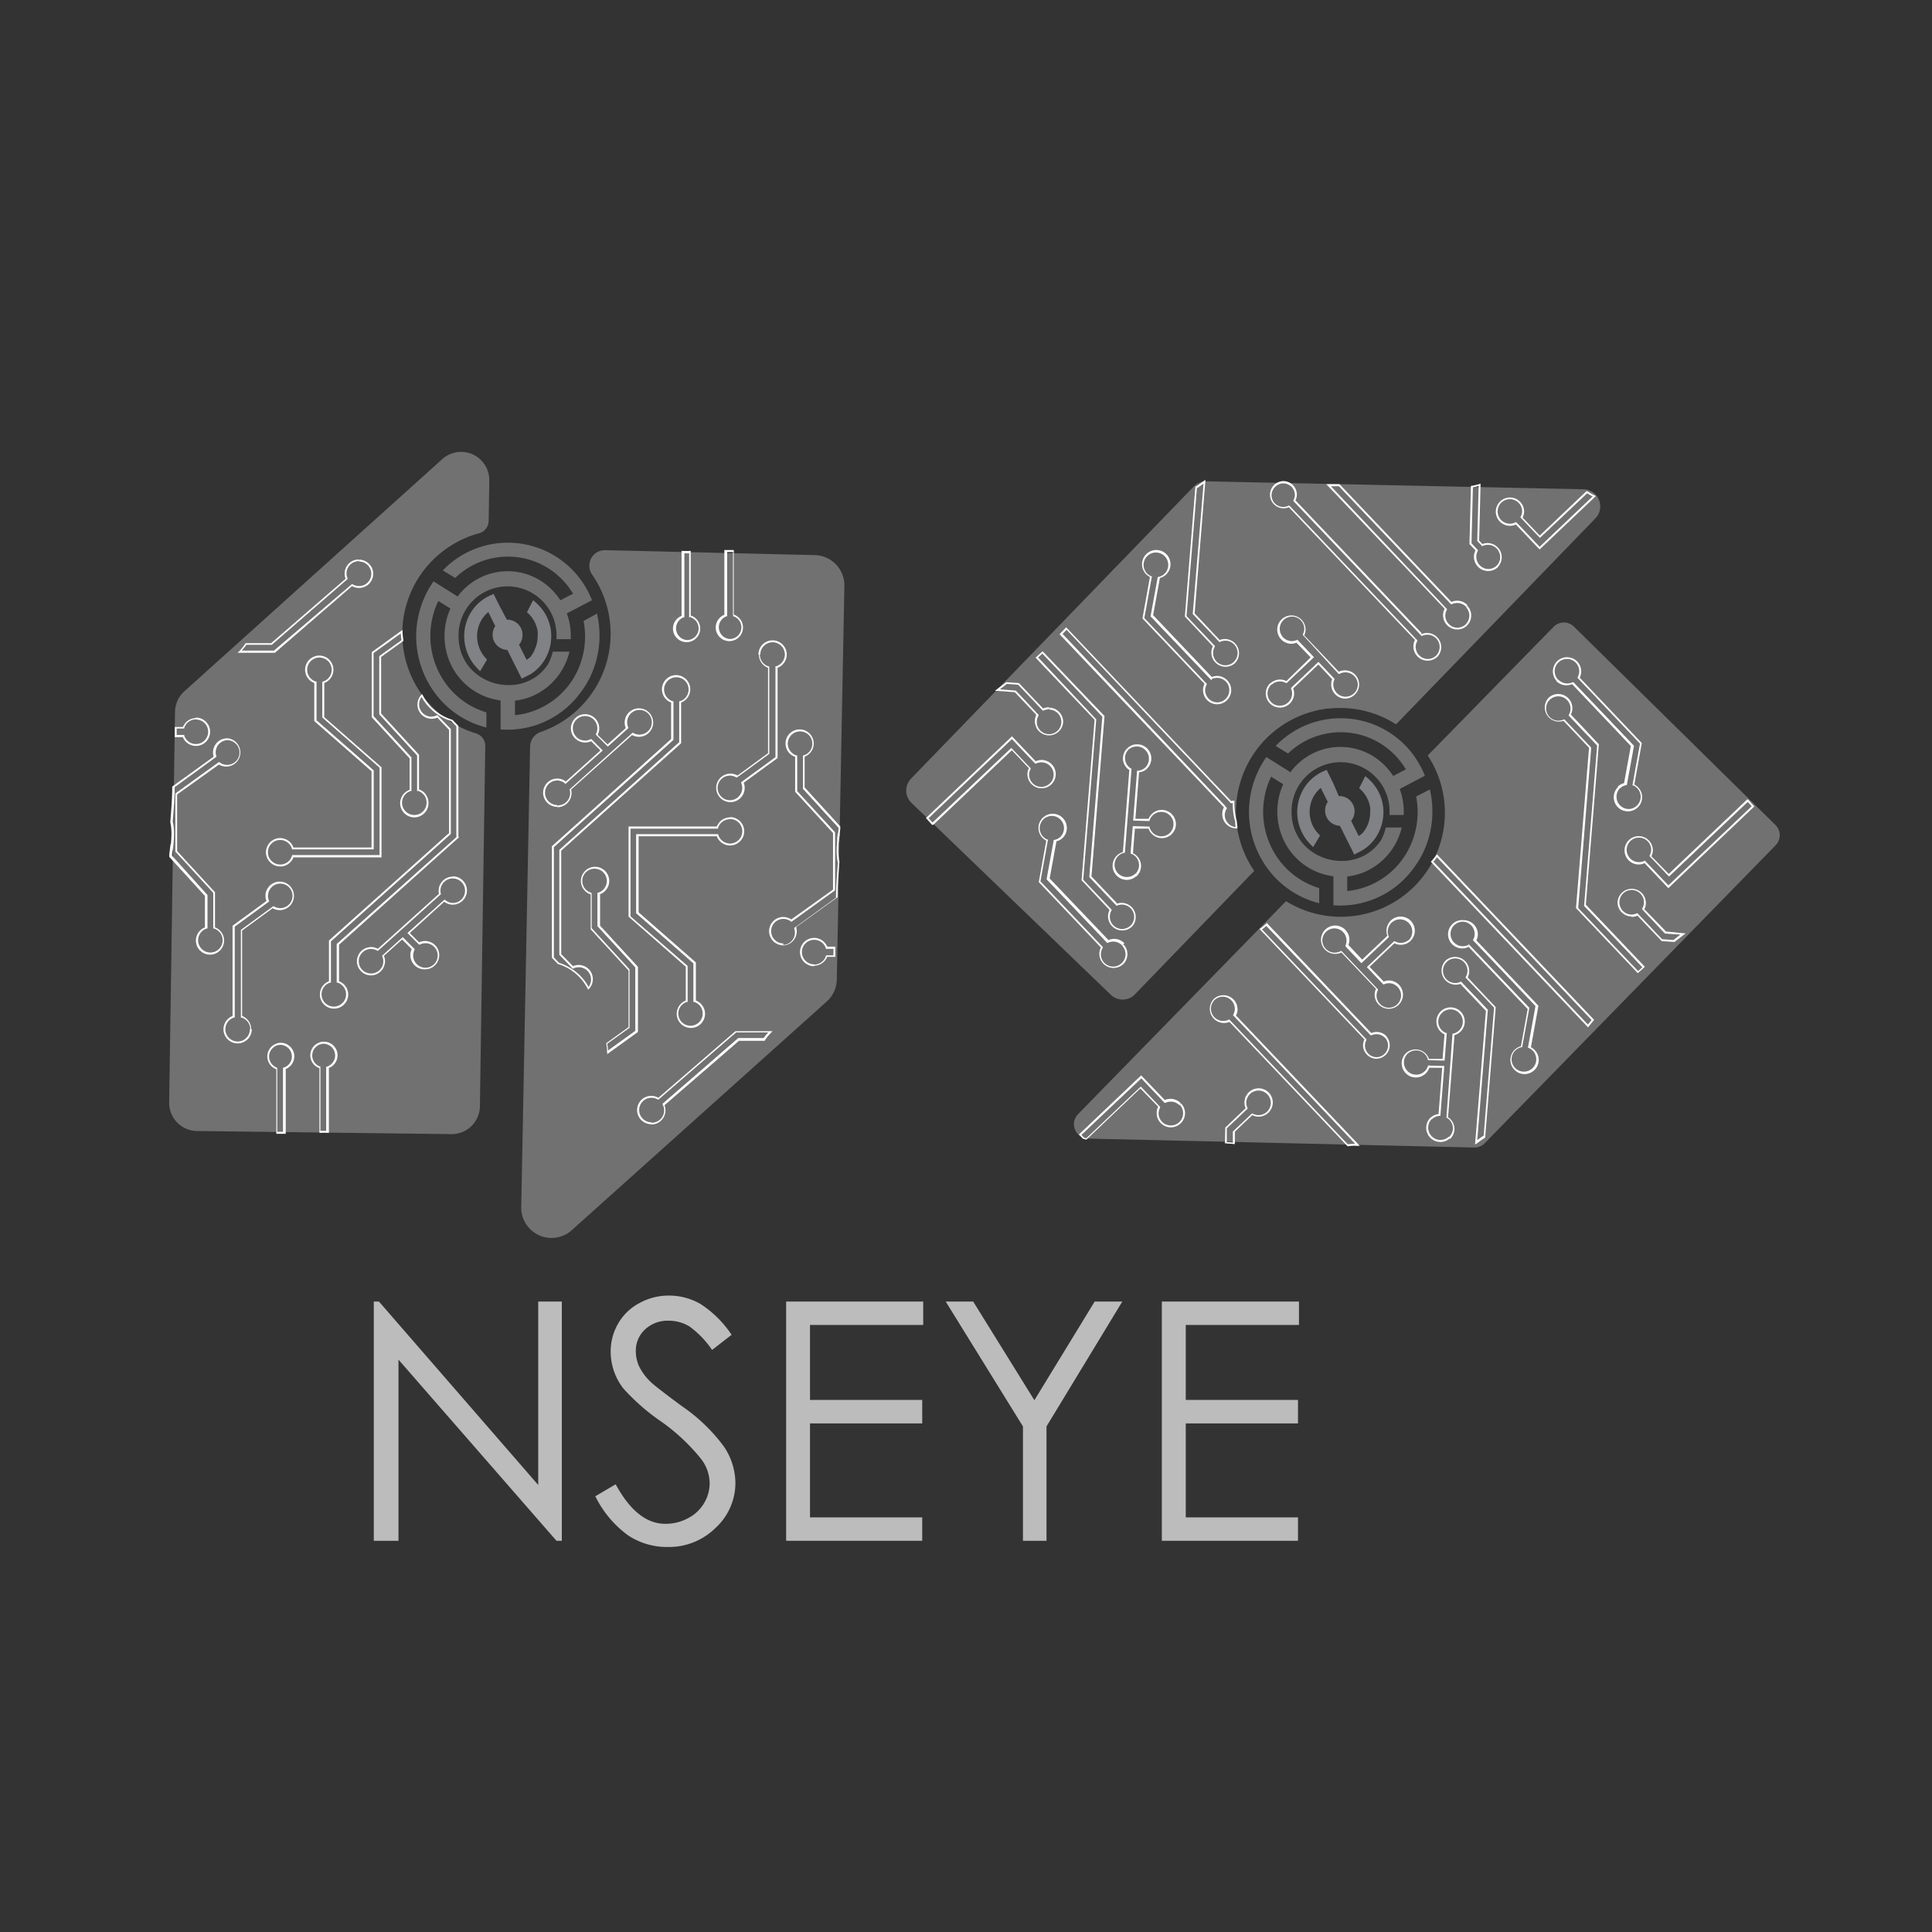 <svg id="Layer_1" data-name="Layer 1" xmlns="http://www.w3.org/2000/svg" viewBox="0 0 255.12 255.12"><rect x="0" y="0" width="255.12" height="255.12" fill="#333333" stroke="none"/><defs><style>.cls-1{fill:#717171;}.cls-2{fill:#818285;}.cls-3{fill:#bcbcbc;}.cls-4{fill:#fff;}</style></defs><title>nseye</title><path class="cls-1" d="M175.46,93.57a13.69,13.69,0,0,1,8.89,2.08l26.33-27.21a2.26,2.26,0,0,0-1.57-3.83L159.3,63.56a2.26,2.26,0,0,0-1.67.69L120.3,102.82a2.26,2.26,0,0,0,.06,3.2l26.32,25.34a2.26,2.26,0,0,0,3.19-.06L165.62,115a13.75,13.75,0,0,1,9.84-21.45Z"/><path class="cls-1" d="M234.43,108.92,207.85,82.76a1.9,1.9,0,0,0-2.69,0l-16.63,17A13.74,13.74,0,0,1,169.82,119l-27.47,28.13a1.9,1.9,0,0,0,1.31,3.22l51,1.18a1.9,1.9,0,0,0,1.4-.57l38.42-39.35A1.9,1.9,0,0,0,234.43,108.92Z"/><path class="cls-1" d="M53.12,83.68A13.75,13.75,0,0,1,63.25,70.42a1.73,1.73,0,0,0,1.28-1.64l.08-5.34a3.72,3.72,0,0,0-6.2-2.82L24.34,91.29A3.72,3.72,0,0,0,23.11,94l-.77,51.58A3.72,3.72,0,0,0,26,149.35l33.61.41a3.72,3.72,0,0,0,3.76-3.66l.71-47.58a1.73,1.73,0,0,0-1.24-1.68A13.76,13.76,0,0,1,53.12,83.68Z"/><path class="cls-1" d="M107.56,73.3l-27.65-.65a2.05,2.05,0,0,0-1.7,3.25A13.73,13.73,0,0,1,71.4,96.66,2.07,2.07,0,0,0,70,98.56l-1.17,60.79a4,4,0,0,0,6.7,3.07l33.63-30.16a4,4,0,0,0,1.34-2.92l1-51.95A4,4,0,0,0,107.56,73.3Z"/><path class="cls-1" d="M187,105.18a10.73,10.73,0,0,1-.85,6.67h0a10.24,10.24,0,0,1-8.25,5.81v-1.92a8.12,8.12,0,0,0,1.86-.43h0a8.4,8.4,0,0,0,3.83-2.84,8.63,8.63,0,0,0,1.51-3.2H183a7.08,7.08,0,0,1-.65,1.69c-3.31,5-11.8,2.77-11.8-3.75a6.47,6.47,0,1,1,12.92.41h1.89a8.77,8.77,0,0,0-.53-3.44l3.32-1.74a11.92,11.92,0,0,0-19.7-3.94l1.64,1a10,10,0,0,1,15.55,2.09l-1.67.88a8.59,8.59,0,0,0-1.23-1.5h0a8.2,8.2,0,0,0-12.34,1l-3.18-2a12.6,12.6,0,0,0-.5,13.72,12.13,12.13,0,0,0,7.48,5.58v-2a10.29,10.29,0,0,1-5.82-4.48,10.71,10.71,0,0,1-.53-10.23l1.6,1a8.67,8.67,0,0,0-.6,1.85h0a8.8,8.8,0,0,0,.36,4.81,8.42,8.42,0,0,0,6.87,5.49c0,2.35,0,1.48,0,3.83a11.94,11.94,0,0,0,10.73-5.1,12.35,12.35,0,0,0,1-1.62,12.67,12.67,0,0,0,1-8.57Z"/><path class="cls-2" d="M176.94,109.06l1.89,3.78,1.06-.55a5.69,5.69,0,0,0,2-2.06,6,6,0,0,0,.79-2.93v-.14h0a6.29,6.29,0,0,0-.05-.72h0v0h0a5.91,5.91,0,0,0-1.91-3.58l-.43-.38-.81,1.59.25.24a4.14,4.14,0,0,1,1.2,2.33h0a4.31,4.31,0,0,1,0,.64,4.26,4.26,0,0,1-.36,1.71,4.11,4.11,0,0,1-.69,1.07l-.46.34-1-2a2,2,0,0,0,.45-1.28,2,2,0,0,0-1.94-2h-.14L176,103.3h0l-.25-.49-.38-.77-.19-.38-.38.17a5.71,5.71,0,0,0-2.6,2.24,6,6,0,0,0-.9,3.19,6,6,0,0,0,.42,2.19,5.87,5.87,0,0,0,1.28,2l.4.41.91-1.53L174,110a4.13,4.13,0,0,1-.8-1.32,4.21,4.21,0,0,1,.21-3.41,4.05,4.05,0,0,1,1-1.23v0l0,0,.92,1.85a2,2,0,0,0-.35,1.15,2,2,0,0,0,1.92,2"/><polygon class="cls-3" points="49.36 203.46 49.36 171.87 50.04 171.87 71.07 196.09 71.07 171.87 74.19 171.87 74.19 203.46 73.48 203.46 52.62 179.54 52.62 203.46 49.36 203.46"/><path class="cls-3" d="M78.61,197.58,81.3,196q2.83,5.22,6.55,5.22a6.28,6.28,0,0,0,3-.74,5.24,5.24,0,0,0,2.13-2,5.15,5.15,0,0,0,.73-2.64,5.36,5.36,0,0,0-1.07-3.11,25.74,25.74,0,0,0-5.41-5.07,27.64,27.64,0,0,1-4.92-4.32,7.9,7.9,0,0,1-1.67-4.83,7.33,7.33,0,0,1,1-3.76,7,7,0,0,1,2.78-2.67,8,8,0,0,1,3.9-1,8.31,8.31,0,0,1,4.18,1.11,14.32,14.32,0,0,1,4.11,4.07l-2.58,2a12.39,12.39,0,0,0-3-3.11,5.24,5.24,0,0,0-2.74-.75,4.34,4.34,0,0,0-3.12,1.16,3.79,3.79,0,0,0-1.21,2.86,4.86,4.86,0,0,0,.43,2,7.36,7.36,0,0,0,1.57,2.1q.62.6,4.08,3.16A23,23,0,0,1,95.58,191a8.69,8.69,0,0,1,1.53,4.75,8.06,8.06,0,0,1-2.61,6,8.77,8.77,0,0,1-6.35,2.53,9.31,9.31,0,0,1-5.22-1.54A14.07,14.07,0,0,1,78.61,197.58Z"/><polygon class="cls-3" points="103.81 171.87 121.91 171.87 121.91 174.96 106.96 174.96 106.96 184.86 121.78 184.86 121.78 187.96 106.96 187.96 106.96 200.37 121.78 200.37 121.78 203.46 103.81 203.46 103.81 171.87"/><polygon class="cls-3" points="124.88 171.87 128.51 171.87 136.59 184.9 144.55 171.87 148.2 171.87 138.19 188.36 138.19 203.46 135.08 203.46 135.08 188.36 124.88 171.87"/><polygon class="cls-3" points="153.42 171.87 171.53 171.87 171.53 174.96 156.58 174.96 156.58 184.86 171.4 184.86 171.4 187.96 156.58 187.96 156.58 200.37 171.4 200.37 171.4 203.46 153.42 203.46 153.42 171.87"/><path class="cls-1" d="M77.06,82a10.74,10.74,0,0,1-.85,6.68h0A10.25,10.25,0,0,1,68,94.44V92.52a8.12,8.12,0,0,0,1.86-.43h0a8.4,8.4,0,0,0,3.83-2.84,8.66,8.66,0,0,0,1.51-3.2H73a7.09,7.09,0,0,1-.65,1.69c-3.31,5-11.8,2.77-11.8-3.75a6.47,6.47,0,1,1,12.92.41h1.89A8.77,8.77,0,0,0,74.85,81l3.32-1.74a11.92,11.92,0,0,0-19.7-3.94l1.64,1A10,10,0,0,1,75.67,78.4L74,79.27a8.59,8.59,0,0,0-1.23-1.5h0a8.2,8.2,0,0,0-12.34,1l-3.18-2a12.6,12.6,0,0,0-.5,13.72,12.13,12.13,0,0,0,7.48,5.58v-2a10.29,10.29,0,0,1-5.82-4.48,10.71,10.71,0,0,1-.53-10.23l1.6,1a8.67,8.67,0,0,0-.6,1.85h0A8.81,8.81,0,0,0,59.23,87a8.42,8.42,0,0,0,6.87,5.49c0,2.35,0,1.48,0,3.83a11.94,11.94,0,0,0,10.73-5.1,12.31,12.31,0,0,0,1-1.62,12.67,12.67,0,0,0,1-8.57Z"/><path class="cls-2" d="M67,85.83l1.89,3.78L70,89.06A5.69,5.69,0,0,0,72,87a6,6,0,0,0,.79-2.93v-.14h0a6.29,6.29,0,0,0-.05-.72h0v0h0a5.9,5.9,0,0,0-1.91-3.58l-.43-.38-.81,1.59.25.24A4.15,4.15,0,0,1,71,83.37h0A4.18,4.18,0,0,1,71,84a4.26,4.26,0,0,1-.36,1.71A4.11,4.11,0,0,1,70,86.8l-.46.34-1-2A2,2,0,0,0,69,83.83a2,2,0,0,0-1.94-2h-.13L66,80.07h0l-.25-.49-.38-.77-.19-.38-.38.17a5.72,5.72,0,0,0-2.6,2.24,6,6,0,0,0-.9,3.19,6,6,0,0,0,.42,2.19,5.86,5.86,0,0,0,1.28,2l.4.41.91-1.53-.23-.26a4.13,4.13,0,0,1-.8-1.32A4.19,4.19,0,0,1,63,84a4.24,4.24,0,0,1,.48-1.95,4.07,4.07,0,0,1,1-1.23v0l0,0,.92,1.85a2,2,0,0,0-.35,1.15,2,2,0,0,0,1.92,2"/><path class="cls-4" d="M186.15,124.17l.09.09a1.87,1.87,0,1,0-3-.61l.11-.05-.09-.09-3.38,3.21-1.88-2-.09.09.11.05a1.87,1.87,0,0,0-.35-2.06,1.86,1.86,0,0,0-1.31-.58h-.05a1.87,1.87,0,0,0-1.87,1.82v.05a1.87,1.87,0,0,0,1.87,1.87,1.87,1.87,0,0,0,.91-.23l-.06-.11-.09.09,4.69,4.94.09-.09-.11-.06a1.88,1.88,0,0,0-.22.84v0a1.87,1.87,0,1,0,1.92-1.87h0a1.86,1.86,0,0,0-.8.18l.05.11.09-.09-1.93-2,3.35-3.18-.09-.09-.06.11a1.87,1.87,0,0,0,2.22-.27l-.09-.09-.09-.09a1.62,1.62,0,0,1-1.92.23l-.08,0-3.6,3.42,2.17,2.28.08,0a1.61,1.61,0,0,1,.69-.16h0a1.62,1.62,0,1,1-1.66,1.62v0a1.63,1.63,0,0,1,.19-.72l0-.08-4.82-5.07-.08,0a1.62,1.62,0,0,1-2-.3,1.61,1.61,0,0,1-.45-1.11v0a1.62,1.62,0,0,1,1.62-1.58h0a1.62,1.62,0,0,1,1.58,1.62,1.63,1.63,0,0,1-.15.67l0,.08,2.11,2.23,3.62-3.44,0-.08a1.63,1.63,0,0,1-.14-.65,1.62,1.62,0,1,1,2.73,1.18Z"/><path class="cls-4" d="M155.83,145.77l.09-.09a1.88,1.88,0,0,0-2.2-.38l.06.11.09-.09L150.69,142l-8.23,7.82.1.09c.15.14.29.3.44.46l0,0h0l.4.11.07,0,7.11-6.75L153,146.2l.09-.09-.11-.06a1.85,1.85,0,0,0-.24.88h0V147a1.87,1.87,0,1,0,3.23-1.29l-.09.09-.09.09a1.62,1.62,0,1,1-2.8,1.12v0h0a1.6,1.6,0,0,1,.21-.76l0-.08-2.56-2.69-7.24,6.87.09.09,0-.12-.42-.11,0,.12.09-.08c-.14-.16-.29-.32-.46-.48l-.08.09.09.09,8-7.55,3.08,3.24.08,0a1.63,1.63,0,0,1,1.9.33Z"/><path class="cls-4" d="M161.92,150.9V151a8.44,8.44,0,0,1,1,.07l.14,0,0-1.63,2.37-2.25-.09-.09-.06.11a1.87,1.87,0,1,0-.95-1.67v.05a1.85,1.85,0,0,0,.2.84l.11-.06-.09-.09-2.75,2.61-.05,2.09h.13v-.12H162l0-1.86,2.74-2.6,0-.08a1.6,1.6,0,0,1-.17-.73v0a1.62,1.62,0,1,1,1.62,1.66,1.62,1.62,0,0,1-.8-.21l-.08,0-2.51,2.38,0,1.59h.12l0-.12a8.69,8.69,0,0,0-1-.07v.13h0Z"/><path class="cls-4" d="M194,124.92l-.09.09,7.82,8.24-.91,5,.12,0,0-.12a1.87,1.87,0,1,0,1.73.54,1.84,1.84,0,0,0-.64-.44l0,.12.12,0,1-5.54-8.26-8.7-.09.09.11.06a1.86,1.86,0,0,0,.24-.88v0a1.87,1.87,0,0,0-1.82-1.87h-.05A1.87,1.87,0,1,0,194,125l-.06-.11-.09.09.09-.09-.06-.11a1.62,1.62,0,0,1-1.84-2.62,1.6,1.6,0,0,1,1.11-.45h0a1.62,1.62,0,0,1,1.58,1.62v0a1.61,1.61,0,0,1-.21.76l0,.08,8.24,8.68-1,5.52.09,0a1.59,1.59,0,0,1,.56.38,1.63,1.63,0,1,1-1.49-.47l.08,0,.95-5.2-8-8.4-.08,0Z"/><path class="cls-4" d="M192.93,129.84l-.09.09,3.37,3.55-1.43,17.65L195,151l.45-.33a6.74,6.74,0,0,1,.61-.41l.05,0L197.51,133l-3.76-4-.09.09.11.06a1.87,1.87,0,0,0-2.91-2.28l.09.09-.06-.11h0a1.87,1.87,0,0,0,2.13,3l-.06-.11-.09.09.09-.09-.06-.11a1.62,1.62,0,0,1-1.85-2.62l-.09-.09.06.11h0a1.62,1.62,0,0,1,2.52,2l0,.08,3.75,3.95-1.38,17H196l-.06-.11a7,7,0,0,0-.63.43l-.45.33.07.1h.12l1.42-17.48-3.52-3.7-.08,0Z"/><path class="cls-4" d="M191.39,150.31l.09.09a1.86,1.86,0,0,0,.58-1.31v0a1.86,1.86,0,0,0-.91-1.6l-.06.11h.12l.86-11h-.12l0,.12a1.87,1.87,0,1,0-1.69-3.18h0l.09.09-.09-.09a1.87,1.87,0,0,0,.61,3.1l0-.12h-.12l-.26,3.31-1.88,0v.12l.12,0a1.87,1.87,0,0,0-3.09-.86l0,0v.05h.13l-.09-.09a1.87,1.87,0,1,0,3.06,1.94l-.12,0V141l1.82,0-.49,6.22h.12v-.12a1.85,1.85,0,0,0-1.18.51l0,0v.05H189l-.09-.09a1.87,1.87,0,0,0,2.58,2.71l-.09-.09-.09-.09a1.62,1.62,0,0,1-2.23-2.35l0,0v-.05H189l.09.09a1.6,1.6,0,0,1,1-.44h.11l.52-6.59-2.17-.06,0,.09a1.62,1.62,0,1,1-2.65-1.68l0,0v-.05h-.12l.09.09a1.62,1.62,0,0,1,2.68.75l0,.09,2.21.06.29-3.64-.09,0a1.6,1.6,0,0,1-.59-.39,1.62,1.62,0,0,1,.06-2.29h0l-.09-.09.09.09a1.62,1.62,0,1,1,1.46,2.76l-.09,0L191,147.61l.07,0a1.61,1.61,0,0,1,.79,1.39v0a1.61,1.61,0,0,1-.5,1.13Z"/><path class="cls-4" d="M179,151.19v.12h.56l-16.41-17.28-.09.09.11.06a1.86,1.86,0,0,0,.25-.89v0a1.87,1.87,0,0,0-1.82-1.87h-.05a1.86,1.86,0,0,0-1.29.51l.09.09v-.12h-.05l0,0a1.87,1.87,0,0,0,2.14,3l-.06-.11-.09.09,15.65,16.48h.06a8.52,8.52,0,0,1,1-.07v-.25a8.76,8.76,0,0,0-1.08.07l0,.12.09-.09-15.67-16.5-.08,0a1.62,1.62,0,0,1-1.85-2.62l-.09-.09v.13h.05l0,0a1.61,1.61,0,0,1,1.11-.45h0a1.62,1.62,0,0,1,1.58,1.62v0a1.61,1.61,0,0,1-.22.77l0,.08,16.26,17.12.09-.09v-.12H179Z"/><path class="cls-4" d="M183,136.92l.09-.09a1.8,1.8,0,0,0-2.1-.37l.06.11.09-.09-13.86-14.6-.09.09a6.43,6.43,0,0,1-.75.62l-.12.08,13.92,14.66.09-.09-.11-.06a1.8,1.8,0,0,0-.23.83h0v0a1.8,1.8,0,0,0,1.75,1.8h0a1.79,1.79,0,0,0,1.3-3l-.09.09-.09.09a1.54,1.54,0,0,1-1.12,2.61h0a1.55,1.55,0,0,1-1.5-1.55v0h0a1.55,1.55,0,0,1,.2-.72l0-.08-13.89-14.62-.09.09.07.1a6.68,6.68,0,0,0,.78-.64l-.09-.09-.09.09L181,136.72l.08,0a1.55,1.55,0,0,1,1.8.32Z"/><path class="cls-4" d="M215.43,120.95v.12h.05a1.85,1.85,0,0,0,.84-.2l-.06-.11-.09.09,3.25,3.42,1.69.12,0,0,1.21-.93.27-.2L220,123,217.08,120l-.09.09.11.06a1.87,1.87,0,1,0-3.5-1v0a1.87,1.87,0,0,0,1.82,1.87v-.25a1.62,1.62,0,0,1-1.58-1.62v0a1.62,1.62,0,1,1,3,.84l0,.08,3,3.2,2.39.17v-.12l-.08-.1-1.21.93.08.1v-.12l-1.54-.11-3.25-3.42-.08,0a1.6,1.6,0,0,1-.73.17h0Z"/><path class="cls-4" d="M205.57,89.82l-.09.09a1.87,1.87,0,0,0,2.2.38l-.06-.11-.09.09,7.82,8.24-.91,5,.12,0,0-.12a1.86,1.86,0,0,0-.92.47l0,0V104h.13l-.09-.09a1.87,1.87,0,0,0,1.24,3.23h.05a1.87,1.87,0,0,0,.71-3.6l0,.12.12,0,1-5.54-8.26-8.7-.09.09.11.06a1.87,1.87,0,1,0-3,.36l.09-.09.09-.09a1.62,1.62,0,1,1,2.58-.31l0,.08,8.24,8.68-1,5.51.09,0a1.62,1.62,0,0,1,.5,2.67,1.6,1.6,0,0,1-1.11.45h0a1.62,1.62,0,0,1-1.07-2.8l0,0V104h-.12l.09.09a1.61,1.61,0,0,1,.8-.41l.08,0,.95-5.2-8-8.4-.08,0a1.62,1.62,0,0,1-1.9-.33Z"/><path class="cls-4" d="M206.55,95.1l-.09.09,3.37,3.55-1.72,21.18,8.16,8.59.09-.08.75-.68.09-.09-7.79-8.2,1.72-21.18-3.76-4-.09.09.11.06a1.87,1.87,0,0,0-2.91-2.28l0,0v.05h.13l-.09-.09a1.87,1.87,0,0,0,2.13,3l-.06-.11-.09.09.09-.09L206.5,95a1.62,1.62,0,0,1-1.84-2.62l0,0v-.05h-.12l.09.09a1.62,1.62,0,0,1,2.52,2l0,.08,3.75,3.95-1.72,21.18,7.78,8.19.09-.09-.08-.09-.75.68.09.09.09-.09-8-8.42,1.72-21.18-3.52-3.7-.08,0Z"/><path class="cls-4" d="M230.82,105.64l-.09-.09-10.37,9.85L218,113l-.09.09.11.06a1.87,1.87,0,0,0,.24-.88v0a1.87,1.87,0,1,0-1,1.67l-.06-.11-.09.09,3.19,3.36,11.36-10.79-.08-.09-.68-.75-.09-.1-.09.09.09.09-.09.08.68.75.09-.09-.09-.09-11.09,10.53-3.08-3.24-.08,0a1.62,1.62,0,1,1,.89-1.45v0a1.62,1.62,0,0,1-.21.76l0,.08,2.56,2.69,10.55-10-.09-.09-.09.08Z"/><path class="cls-4" d="M189.75,113l-.1-.07a6.73,6.73,0,0,1-.63.78l-.08.09,20.76,21.86.09-.11.64-.79.07-.09-20.76-21.86-.09.13.1.07-.09.09,20.58,21.67.09-.09-.1-.08-.64.8.1.08.09-.09L189.2,113.7l-.09.09.09.08a7,7,0,0,0,.65-.81l-.1-.07-.09.09Z"/><path class="cls-4" d="M167.82,90.3l-.09-.09a1.87,1.87,0,1,0,3,.61l-.11.05.09.09,3.38-3.21,1.88,2,.09-.09-.11-.05a1.87,1.87,0,0,0,1.65,2.64h0a1.87,1.87,0,0,0,1.87-1.82v-.05a1.87,1.87,0,0,0-2.77-1.63l.06.11.09-.09-4.69-4.94-.09.09.11.06a1.88,1.88,0,0,0,.22-.84h0v0a1.87,1.87,0,1,0-1.92,1.87h0a1.86,1.86,0,0,0,.8-.18l-.05-.11-.09.09,1.93,2L169.8,90l.09.09.06-.11a1.87,1.87,0,0,0-2.22.27l.09.09.09.09a1.62,1.62,0,0,1,1.92-.23l.08,0,3.6-3.42-2.17-2.28-.08,0a1.61,1.61,0,0,1-.69.16h0a1.62,1.62,0,1,1,1.66-1.62v0h0a1.63,1.63,0,0,1-.19.72l0,.08L176.77,89l.08,0a1.62,1.62,0,0,1,2,.3,1.61,1.61,0,0,1,.45,1.11v0A1.62,1.62,0,0,1,177.64,92h0a1.62,1.62,0,0,1-1.43-2.29l0-.08-2.11-2.23-3.62,3.44,0,.08a1.63,1.63,0,0,1,.14.65,1.62,1.62,0,1,1-2.73-1.18Z"/><path class="cls-4" d="M209.58,64.95l-.09-.09-6.17,5.86L201,68.28l-.09.09.11.06a1.85,1.85,0,0,0,.24-.88v0a1.87,1.87,0,1,0-1,1.67l-.06-.11-.09.09,3.19,3.36,7.44-7.06-.17-.08a6.37,6.37,0,0,1-.9-.52l-.08-.06-.07.07.09.09-.07.1a6.61,6.61,0,0,0,.93.54l.05-.11-.09-.09-7.12,6.76-3.08-3.24-.08,0A1.62,1.62,0,1,1,201,67.5v0a1.6,1.6,0,0,1-.21.76l0,.08,2.56,2.69,6.35-6-.09-.09-.07.1Z"/><path class="cls-4" d="M160,89.56l.09-.09-7.82-8.24.91-5-.12,0,0,.12a1.88,1.88,0,1,0-1.08-.1l0-.12-.12,0-1,5.54,8.26,8.7.09-.09-.11-.06a1.86,1.86,0,0,0-.24.88v0A1.87,1.87,0,0,0,160.71,93h0a1.87,1.87,0,1,0-.84-3.54l.06.11.09-.09-.09.09.06.11a1.62,1.62,0,1,1,.73,3.07h0a1.62,1.62,0,0,1-1.58-1.62v0a1.61,1.61,0,0,1,.21-.76l0-.08-8.24-8.68,1-5.51-.09,0a1.63,1.63,0,1,1,.94.09l-.08,0-.95,5.2,8,8.4.08,0Z"/><path class="cls-4" d="M161,84.63l.09-.09L157.75,81l1.43-17.65-.22.16-.45.33a6.92,6.92,0,0,1-.61.41l-.05,0-1.39,17.16,3.76,4,.09-.09-.11-.06a1.87,1.87,0,0,0,2.91,2.28l-.09-.09.06.11h0a1.87,1.87,0,0,0-2.13-3l.06.11.09-.09-.09.09.06.11a1.62,1.62,0,0,1,1.85,2.62l.09.09-.06-.11h0a1.62,1.62,0,0,1-2.52-2l0-.08-3.75-3.95,1.38-17H158l.06.11a7.18,7.18,0,0,0,.63-.43l.45-.33-.07-.1h-.12L157.5,81.08l3.52,3.7.08,0Z"/><path class="cls-4" d="M187.64,83.7l.09-.09L171,66l-.09.09.11.06a1.78,1.78,0,0,0,.23-.83v0a1.79,1.79,0,0,0-1.75-1.79h0a1.79,1.79,0,1,0,0,3.59,1.8,1.8,0,0,0,.79-.18l-.06-.11-.09.09,16.77,17.66.09-.09-.11-.06a1.86,1.86,0,0,0-.25.89h0v.05a1.87,1.87,0,0,0,1.82,1.87h.05a1.86,1.86,0,0,0,1.29-.51l0,0v-.05h-.12l.09.09a1.87,1.87,0,0,0-2.14-3l.06.11.09-.09-.09.09.06.11a1.62,1.62,0,0,1,1.85,2.62l0,0v.05h.13l-.09-.09a1.61,1.61,0,0,1-1.12.45h0a1.62,1.62,0,0,1-1.58-1.62v0h0a1.61,1.61,0,0,1,.22-.77l0-.08-16.9-17.79-.08,0a1.54,1.54,0,0,1-1.75-2.51,1.53,1.53,0,0,1,1.06-.42h0a1.54,1.54,0,0,1,1.5,1.54v0a1.53,1.53,0,0,1-.2.71l0,.08,16.9,17.79.08,0Z"/><path class="cls-4" d="M193.69,80l.09-.09a1.87,1.87,0,0,0-2.21-.38l.06.11.09-.09L176.89,63.94h-.06l-.55,0c-.28,0-.54,0-.81,0l-.33,0,15.69,16.52.09-.09-.11-.06a1.86,1.86,0,0,0-.25.89v.05a1.87,1.87,0,0,0,1.82,1.87h.05a1.86,1.86,0,0,0,1.29-.51l-.09-.09.06.11h0a1.87,1.87,0,0,0,.07-2.64l-.09.09-.09.09a1.62,1.62,0,0,1-.06,2.29l.09.09-.06-.11h0a1.61,1.61,0,0,1-1.12.45h0a1.62,1.62,0,0,1-1.58-1.62v0a1.61,1.61,0,0,1,.22-.77l0-.08L175.55,64l-.09.09v.12c.27,0,.54,0,.83,0l.57,0v-.12l-.09.09L191.61,79.8l.08,0a1.62,1.62,0,0,1,1.91.33Z"/><path class="cls-4" d="M138.54,93.53V93.4h-.05a1.85,1.85,0,0,0-.84.2l.06.11.09-.09-3.25-3.42-1.69-.12,0,0-1.21.93-.27.2,2.62.19,2.91,3.07.09-.09-.11-.06a1.87,1.87,0,1,0,3.5,1h0v0a1.87,1.87,0,0,0-1.82-1.87v.25a1.62,1.62,0,0,1,1.58,1.62v0h0a1.62,1.62,0,1,1-3-.84l0-.08-3-3.2L131.7,91v.12l.08.1,1.21-.93-.08-.1v.12l1.54.11,3.25,3.42.08,0a1.6,1.6,0,0,1,.73-.17h0Z"/><path class="cls-4" d="M148.39,124.65l.09-.09a1.87,1.87,0,0,0-2.2-.38l.06.11.09-.09L138.61,116l.91-5-.12,0,0,.12a1.86,1.86,0,0,0,.92-.47l0,0v-.05h-.12l.09.09a1.87,1.87,0,0,0-1.24-3.23H139a1.87,1.87,0,0,0-.71,3.6l0-.12-.12,0-1,5.54,8.26,8.7.09-.09-.11-.06a1.87,1.87,0,0,0,2.91,2.28l0,0v-.05h-.12l.09.09a1.87,1.87,0,0,0,.07-2.64l-.09.09-.09.09a1.62,1.62,0,0,1-.06,2.29l0,0v.05h.13l-.09-.09a1.62,1.62,0,0,1-2.53-2l0-.08-8.24-8.68,1-5.52-.09,0a1.62,1.62,0,0,1,.62-3.12h0a1.62,1.62,0,0,1,1.07,2.8l0,0v.05h.13l-.09-.09a1.61,1.61,0,0,1-.8.41l-.08,0-.95,5.2,8,8.4.08,0a1.62,1.62,0,0,1,1.9.33Z"/><path class="cls-4" d="M147.41,119.37l.09-.09-3.37-3.55,1.72-21.18L137.68,86l-.09.08-.75.68-.09.09,7.79,8.2-1.72,21.18,3.76,4,.09-.09-.11-.06a1.87,1.87,0,0,0,2.91,2.28l0,0v-.05h-.12l.09.09a1.87,1.87,0,0,0-2.13-3l.06.11.09-.09-.09.09.06.11a1.62,1.62,0,0,1,1.84,2.62l0,0v.05h.13l-.09-.09a1.62,1.62,0,0,1-2.52-2l0-.08-3.75-3.95,1.72-21.18L137,86.72l-.09.09.08.09.75-.68-.09-.09-.09.09,8,8.42-1.72,21.18,3.52,3.7.08,0Z"/><path class="cls-4" d="M148.95,98.9l-.09-.09a1.86,1.86,0,0,0-.58,1.31v0a1.86,1.86,0,0,0,.91,1.6l.06-.11h-.12l-.86,11h.12l0-.12a1.87,1.87,0,1,0,1.69,3.18l0,0v-.05H150l.09.09a1.87,1.87,0,0,0-.61-3.1l0,.12h.12l.26-3.31,1.89,0v-.12l-.12,0a1.87,1.87,0,0,0,3.09.86l-.09-.09.06.11h0a1.87,1.87,0,1,0-3.06-1.94l.12,0v-.12l-1.82,0,.49-6.22h-.12V102a1.85,1.85,0,0,0,1.18-.51l-.09-.09.06.11h0a1.87,1.87,0,0,0-2.58-2.71l.09.09L149,99a1.62,1.62,0,0,1,2.23,2.35l.09.09-.06-.11h0a1.6,1.6,0,0,1-1,.44h-.11l-.52,6.59,2.17.06,0-.09a1.62,1.62,0,1,1,2.65,1.68l.09.09-.06-.11h0a1.62,1.62,0,0,1-2.68-.75l0-.09-2.22-.06-.29,3.64.09,0a1.62,1.62,0,0,1,.53,2.68l0,0v.05H150l-.09-.09a1.62,1.62,0,1,1-1.46-2.76l.09,0,.88-11.12-.07,0a1.61,1.61,0,0,1-.79-1.39v0A1.61,1.61,0,0,1,149,99Z"/><path class="cls-4" d="M123.15,108.83l.09.09,10.37-9.85,2.32,2.44.09-.09-.11-.06a1.87,1.87,0,0,0-.24.88v0a1.87,1.87,0,1,0,1-1.67l.06.11.09-.09-3.19-3.36-11.36,10.79.08.09.68.75.09.1.09-.09-.09-.09.09-.08-.68-.75-.09.09.09.09,11.09-10.53,3.08,3.24.08,0a1.62,1.62,0,1,1-.89,1.45v0a1.62,1.62,0,0,1,.21-.76l0-.08-2.56-2.69-10.55,10,.09.09.09-.08Z"/><path class="cls-4" d="M195.73,72l.09-.09-.5-.53.19-7.51-.17.05a7.32,7.32,0,0,1-1,.23l-.1,0-.2,7.69.86.91.09-.09-.11-.06a1.87,1.87,0,0,0,1.58,2.8h.05a1.86,1.86,0,0,0,1.29-.51l0,0V74.8h-.12l.09.09a1.87,1.87,0,0,0-2.13-3l.06.11.09-.09-.09.09.06.11a1.62,1.62,0,0,1,1.84,2.62l0,0v.05h.13l-.09-.09a1.61,1.61,0,0,1-1.11.45h0a1.62,1.62,0,0,1-1.37-2.42l0-.08-.85-.9.19-7.49h-.12l0,.12a7.56,7.56,0,0,0,1-.24l0-.12h-.12l-.19,7.43.57.6.06.07.08,0Z"/><path class="cls-4" d="M161.81,106.54l-.11-.07a1.85,1.85,0,0,0-.3,1h0v.05a1.87,1.87,0,0,0,1.82,1.87h.18l0-.13c0-.27-.07-.54-.08-.81h0a8.5,8.5,0,0,1-.32-2.3v-.42l-.16,0a1.75,1.75,0,0,0-.31.08l0,.11.09-.09-21.84-23-.09.1-.7.73-.08.09,21.76,22.91.09-.09-.11-.07.11.07.09-.09L140.23,83.62l-.09.09.09.09.7-.73-.09-.09-.09.09,21.8,23,.08,0a1.65,1.65,0,0,1,.27-.07l0-.12h-.12v.27a8.75,8.75,0,0,0,.33,2.37l.12,0h-.12c0,.28,0,.56.08.83l.12,0v-.12h0v0a1.62,1.62,0,0,1-1.58-1.62v0h0a1.6,1.6,0,0,1,.26-.83l.05-.08-.07-.07Z"/><path class="cls-4" d="M30,97.61v-.12a1.87,1.87,0,0,0-1.87,1.87,1.85,1.85,0,0,0,.1.61l.12,0-.07-.1-5.54,4v.2h0c0,1.5-.14,3-.25,4.48v0a7.67,7.67,0,0,1,.15,1.58,16.3,16.3,0,0,1-.18,2.17l.25,0,.09-.67,0-.15v0h0l-.1,0,.1,0h0l-.1,0,.1,0-.11,0,.1.06v0l-.11,0,.1.06-.11-.06v.12c.09,0,.1-.05.11-.06l-.11-.06v0l-.1.08.1,0v-.12l-.1.08.09-.08h-.12l0,.07.09-.08h-.12c0,.13-.11.94-.16,1.35h0v.31l4.71,5.16v4.23h.13l0-.12a1.86,1.86,0,1,0,1.08,0l0,.12h.12v-4.72l-5-5.44v-7.47l5.59-4-.07-.1-.08.1A1.87,1.87,0,1,0,30,97.49v.25A1.62,1.62,0,0,1,30,101a1.61,1.61,0,0,1-1-.33l-.07-.06-5.77,4.16v7.69l5,5.44v4.71l.09,0a1.62,1.62,0,1,1-.94,0l.09,0v-4.42L22.72,113v-.2H22.6l.12,0,.1-.84c0-.29.06-.5.06-.55v0l0,0-.1,0c-.09,0-.1.05-.11.06l0,0c0,.05,0,.28-.12.87l.25,0a16.55,16.55,0,0,0,.18-2.21,7.92,7.92,0,0,0-.16-1.63l-.12,0h.12c.11-1.49.23-3,.25-4.5h0v-.06l5.5-4,0-.09a1.6,1.6,0,0,1-.09-.53A1.62,1.62,0,0,1,30,97.74Z"/><path class="cls-4" d="M25.9,94.94v-.12a1.87,1.87,0,0,0-1.78,1.29l.12,0V96H23.08v.13c0,.1,0,.2,0,.29v.06h0v.86h1.14v-.12l-.12,0a1.87,1.87,0,1,0,1.77-2.46v.25a1.62,1.62,0,1,1-1.54,2.13l0-.09h-1v-.6h0v-.07c0-.11,0-.21,0-.3h-.12v.12h1.12l0-.09a1.62,1.62,0,0,1,1.54-1.12Z"/><path class="cls-4" d="M55.21,104.37h.12V99.66l-5-5.44V86.75l2.94-2.12v-.08a8.38,8.38,0,0,1-.12-1.14v-.23l-4.06,2.93v8.6l5,5.44v4.23h.13l0-.12A1.87,1.87,0,1,0,56.58,106h0a1.87,1.87,0,0,0-1.33-1.79l0,.12h0l0,.12A1.62,1.62,0,0,1,56.33,106h0a1.62,1.62,0,0,1-1.62,1.62,1.62,1.62,0,0,1-.47-3.17l.09,0V100l-5-5.44V86.24l3.77-2.72-.07-.1h-.12a8.62,8.62,0,0,0,.12,1.17l.12,0-.07-.1-3,2.15v7.69l5,5.44v4.71l.09,0Z"/><path class="cls-4" d="M37,114.29v.13h0a1.87,1.87,0,0,0,1.79-1.33l-.12,0v.13H50.38v-11.9l-7.56-6.62V90.11h-.12l0,.12a1.87,1.87,0,1,0-1.08,0l0-.12h-.12v5.11l7.56,6.62v10.07H38.66V112l.12,0A1.87,1.87,0,1,0,37,114.41v-.25a1.62,1.62,0,0,1,0-3.24,1.62,1.62,0,0,1,1.55,1.15l0,.09h10.8V101.73L41.8,95.11V90l-.09,0a1.62,1.62,0,0,1,.47-3.17A1.62,1.62,0,0,1,42.65,90l-.09,0v4.75l7.56,6.62v11.54H38.56l0,.09A1.62,1.62,0,0,1,37,114.16h0Z"/><path class="cls-4" d="M33.05,135.91h.12a1.87,1.87,0,0,0-1.33-1.79l0,.12h.13V122.88l4.1-3-.07-.1-.07.11a1.86,1.86,0,0,0,1,.29h0a1.88,1.88,0,1,0-1.71-1.11l.11-.05-.07-.1-4.55,3.32v12h.13l0-.12a1.87,1.87,0,1,0,2.41,1.79h-.25a1.62,1.62,0,1,1-2.09-1.55l.09,0v-12l4.53-3.31,0-.09a1.6,1.6,0,0,1-.14-.66,1.62,1.62,0,1,1,1.62,1.62h0a1.61,1.61,0,0,1-.86-.25l-.07,0-4.27,3.12v11.58l.09,0a1.62,1.62,0,0,1,1.15,1.55Z"/><path class="cls-4" d="M60.41,110.52h.12V95.86l-.78-.81h0a6.54,6.54,0,0,1-3.93-3.25l-.08-.15-.12.13a1.87,1.87,0,0,0,2.21,2.94l-.06-.11-.09.09,1.62,1.68V110L43.44,124.19v5.46h.13l0-.12a1.87,1.87,0,1,0,1.08,0l0,.12h.12v-4.9l15.83-14.18v-.06h-.12l-.08-.09L44.46,124.65v5.1l.09,0a1.62,1.62,0,1,1-.94,0l.09,0v-5.44l15.83-14.18V96.27l-1.75-1.82-.08,0a1.61,1.61,0,0,1-.74.18,1.62,1.62,0,0,1-1.18-2.73l-.09-.09-.11.06a6.79,6.79,0,0,0,4.08,3.37l0-.12-.09.09.69.71v14.56h.13l-.08-.09Z"/><path class="cls-4" d="M59.79,115.88v-.12a1.87,1.87,0,0,0-1.8,2.37l.12,0L58,118l-8.17,7.35.08.09.06-.11a1.87,1.87,0,1,0-1,3.47h0a1.87,1.87,0,0,0,1.87-1.87,1.85,1.85,0,0,0-.18-.79l-.11.05.08.09,2.47-2.22,1.33,1.33.09-.09-.11-.06a1.88,1.88,0,0,0-.22.88h0A1.87,1.87,0,0,0,56.13,128h0a1.87,1.87,0,1,0-.88-3.52l.06.11.09-.09-1.29-1.29L58.74,119l-.08-.09-.08.1a1.86,1.86,0,0,0,1.21.45h0a1.87,1.87,0,0,0,0-3.74V116a1.62,1.62,0,0,1,0,3.24h0a1.61,1.61,0,0,1-1-.39l-.08-.07-4.91,4.42,1.54,1.54.08,0a1.61,1.61,0,0,1,.76-.19,1.62,1.62,0,0,1,0,3.24h0a1.62,1.62,0,0,1-1.62-1.62h0a1.63,1.63,0,0,1,.19-.77l0-.08-1.57-1.57-2.71,2.44,0,.08a1.6,1.6,0,0,1,.15.69A1.62,1.62,0,0,1,49,128.55h0a1.62,1.62,0,1,1,.84-3l.08,0,8.29-7.46,0-.07A1.62,1.62,0,0,1,59.79,116Z"/><path class="cls-4" d="M47.38,74v-.12a1.87,1.87,0,0,0-1.71,2.63l.11-.05-.08-.09-9.9,8.56H32.4l0,.06a6.79,6.79,0,0,1-.81,1l-.21.21h4.92l10.26-8.87-.08-.09-.07.11a1.87,1.87,0,1,0,1-3.45v.25a1.62,1.62,0,0,1,0,3.24,1.61,1.61,0,0,1-.87-.25l-.08,0L36.18,85.91H31.65V86l.09.09a7,7,0,0,0,.84-1l-.1-.07v.12H35.9l10-8.68,0-.08a1.62,1.62,0,0,1,1.48-2.28Z"/><path class="cls-4" d="M36.61,141.08h-.12v8.64h.13c.21,0,.41,0,.62,0l.36,0h.13v-8.63H37.6l0,.12a1.8,1.8,0,0,0,.74-.45,1.78,1.78,0,0,0,.52-1.27h0a1.79,1.79,0,0,0-1.79-1.79,1.8,1.8,0,0,0-.53,3.51l0-.12h0l0-.12a1.55,1.55,0,0,1,.46-3,1.54,1.54,0,0,1,1.54,1.54h0a1.53,1.53,0,0,1-.45,1.09,1.55,1.55,0,0,1-.63.38l-.09,0v8.59h.13v-.12l-.37,0c-.22,0-.43,0-.64,0v.12h.12V141l-.09,0Z"/><path class="cls-4" d="M42.3,140.89h-.12v8.7h.14a8.74,8.74,0,0,1,.9,0v0h.21v-8.64h-.12l0,.12a1.8,1.8,0,1,0-1.07,0l0-.12h0l0-.12a1.55,1.55,0,0,1,.46-3,1.54,1.54,0,0,1,1.09,2.64,1.55,1.55,0,0,1-.63.38l-.09,0v8.6h.13v-.12h-.09a9,9,0,0,0-.92,0v.12h.12V140.8l-.09,0Z"/><path class="cls-4" d="M103.34,124.73v.12a1.87,1.87,0,0,0,1.87-1.87,1.85,1.85,0,0,0-.1-.61l-.12,0,.07.1,5.54-4v-.2h0c0-1.5.13-3,.25-4.48v0a7.71,7.71,0,0,1-.15-1.58,16.27,16.27,0,0,1,.18-2.17l-.25,0-.09.67,0,.15v0h0l.1,0-.1,0h0l.1,0-.1,0,.11,0-.1-.06v0l.11,0-.1-.06.11.06v-.12c-.09,0-.1.05-.11.06l.11.06v0l.11-.05-.11-.07v.12l.11-.05-.11.05h.12v-.05l-.11.05h.12c0-.09.11-.93.16-1.36h0v-.31l-4.71-5.16V99.84h-.12l0,.12a1.86,1.86,0,1,0-1.08,0l0-.12H105v4.72l5,5.44v7.47l-5.59,4,.07.1.08-.1a1.87,1.87,0,1,0-1.13,3.36v-.25a1.62,1.62,0,1,1,1-2.91l.07.06,5.77-4.16V109.9l-5-5.44V99.75l-.09,0a1.62,1.62,0,1,1,.94,0l-.09,0v4.42l4.7,5.15v.2h.12l-.12,0-.1.84c0,.29-.06.5-.06.55V111l.11.07c.09,0,.1-.05.11-.06l0,0c0-.05,0-.28.12-.87l-.25,0a16.5,16.5,0,0,0-.18,2.21,8,8,0,0,0,.16,1.63l.12,0h-.12c-.11,1.49-.23,3-.25,4.5h0v.06l-5.51,4,0,.09a1.6,1.6,0,0,1,.09.53,1.63,1.63,0,0,1-1.62,1.62Z"/><path class="cls-4" d="M107.49,127.4v.12a1.87,1.87,0,0,0,1.78-1.29l-.12,0v.12h1.15v-.13c0-.11,0-.21,0-.31v-.05h0V125h-1.14v.13l.12,0a1.87,1.87,0,0,0-1.77-1.28,1.87,1.87,0,1,0,0,3.74v-.25a1.62,1.62,0,1,1,0-3.24,1.62,1.62,0,0,1,1.54,1.11l0,.09h1v.61h0v.06c0,.11,0,.21,0,.31h.13v-.12h-1.12l0,.09a1.62,1.62,0,0,1-1.54,1.12Z"/><path class="cls-4" d="M78.17,118H78v4.72l5,5.44v7.47l-2.94,2.12v.08a8.54,8.54,0,0,1,.12,1.14v.23l4.06-2.93v-8.6l-5-5.44V118h-.12l0,.12a1.87,1.87,0,1,0-1.08,0l0-.12h0l0-.12a1.62,1.62,0,1,1,.94,0l-.09,0v4.42l5,5.44v8.38l-3.77,2.72.07.1h.12a8.79,8.79,0,0,0-.13-1.17l-.12,0,.07.1,3-2.15V128l-5-5.44v-4.71l-.09,0Z"/><path class="cls-4" d="M96.4,108.06v-.12h0a1.87,1.87,0,0,0-1.79,1.33l.12,0v-.13H83v11.9l7.56,6.62v4.54h.13l0-.12a1.87,1.87,0,1,0,1.08,0l0,.12h.12v-5.11l-7.56-6.62V110.43H94.73v-.12l-.12,0a1.87,1.87,0,1,0,1.79-2.41v.25a1.62,1.62,0,1,1-1.55,2.09l0-.09H84v10.44l7.56,6.62v5.09l.09,0a1.61,1.61,0,1,1-.94,0l.09,0v-4.75L83.26,121V109.42H94.82l0-.09a1.62,1.62,0,0,1,1.55-1.15h0Z"/><path class="cls-4" d="M100.33,86.43h-.12a1.87,1.87,0,0,0,1.33,1.79l0-.12h-.12V99.46l-4.1,3,.07.1.07-.11a1.85,1.85,0,0,0-1-.29,1.88,1.88,0,1,0,1.71,1.11l-.11.05.07.1,4.55-3.32v-12h-.12l0,.12a1.87,1.87,0,0,0-.54-3.66h0a1.87,1.87,0,0,0-1.87,1.87h.25a1.62,1.62,0,0,1,1.62-1.62h0a1.62,1.62,0,0,1,.47,3.17l-.09,0v12l-4.53,3.31,0,.09a1.6,1.6,0,0,1,.14.66,1.62,1.62,0,0,1-2.77,1.15,1.61,1.61,0,0,1-.48-1.15,1.63,1.63,0,0,1,1.62-1.62,1.6,1.6,0,0,1,.86.25l.07,0,4.27-3.12V88l-.09,0a1.62,1.62,0,0,1-1.15-1.55Z"/><path class="cls-4" d="M73,111.82h-.12v14.66l.78.81h0a6.54,6.54,0,0,1,3.93,3.25l.08.15.12-.13a1.87,1.87,0,0,0-2.21-2.94l.06.11.09-.09L74.11,126V112.33L89.94,98.15V92.69h-.12l0,.12a1.87,1.87,0,1,0-1.08,0l0-.12h-.12v4.9L72.85,111.77v.06H73l.08.09L88.93,97.7v-5.1l-.09,0a1.62,1.62,0,1,1,.94,0l-.09,0V98L73.86,112.22v13.86l1.75,1.82.08,0a1.62,1.62,0,0,1,1.92,2.55l.09.09.11-.06a6.79,6.79,0,0,0-4.08-3.37l0,.12.09-.09-.68-.71V111.82H73l.08.09Z"/><path class="cls-4" d="M73.6,106.47v.12a1.87,1.87,0,0,0,1.87-1.87,1.89,1.89,0,0,0-.07-.5l-.12,0,.08.09L83.53,97l-.08-.09-.06.11a1.88,1.88,0,1,0-.72-.8l.11-.05-.08-.09-2.47,2.22L78.89,97,78.8,97l.11.06a1.85,1.85,0,0,0,.22-.88,1.87,1.87,0,1,0-1.87,1.87,1.85,1.85,0,0,0,.88-.22l-.06-.11-.09.09,1.29,1.29-4.64,4.17.08.09.08-.1a1.86,1.86,0,0,0-1.21-.45h0a1.87,1.87,0,1,0,0,3.74v-.25a1.62,1.62,0,1,1,0-3.24h0a1.6,1.6,0,0,1,1,.39l.08.07,4.92-4.42L78.1,97.6l-.08,0a1.6,1.6,0,0,1-.76.19,1.62,1.62,0,1,1,1.62-1.62,1.6,1.6,0,0,1-.19.77l0,.08,1.57,1.57,2.71-2.44,0-.08a1.63,1.63,0,1,1,.63.7l-.08,0-8.29,7.46,0,.07a1.65,1.65,0,0,1,.06.43,1.62,1.62,0,0,1-1.62,1.62Z"/><path class="cls-4" d="M86,148.37v.12a1.87,1.87,0,0,0,1.71-2.63l-.11.05.08.09,9.9-8.56H101l0-.06a6.76,6.76,0,0,1,.81-1l.21-.21H97.11l-10.26,8.87.08.09L87,145a1.87,1.87,0,1,0-1,3.45v-.25a1.62,1.62,0,1,1,.87-3l.08,0,10.26-8.87h4.53v-.12l-.09-.09a7,7,0,0,0-.84,1l.1.07v-.12H97.49l-10,8.68,0,.08A1.62,1.62,0,0,1,86,148.25Z"/><path class="cls-4" d="M96.77,81.27h.12V72.63h-.13c-.21,0-.41,0-.62,0l-.36,0h-.13v8.63h.13l0-.12a1.8,1.8,0,1,0,2.33,1.71,1.8,1.8,0,0,0-1.26-1.71l0,.12h0l0,.12a1.54,1.54,0,0,1-.46,3,1.55,1.55,0,0,1-.46-3l.09,0V72.77h-.12v.12l.37,0c.22,0,.43,0,.64,0v-.12h-.12v8.6l.09,0Z"/><path class="cls-4" d="M91.09,81.45h.12v-8.7h-.14a8.71,8.71,0,0,1-.9,0v0H90v8.65h.13l0-.12a1.8,1.8,0,1,0,1.07,0l0,.12h0l0,.12a1.54,1.54,0,0,1-.46,3,1.55,1.55,0,0,1-.46-3l.09,0V72.94H90.1v.12h.09a9,9,0,0,0,.92,0V72.9H91v8.65l.09,0Z"/></svg>